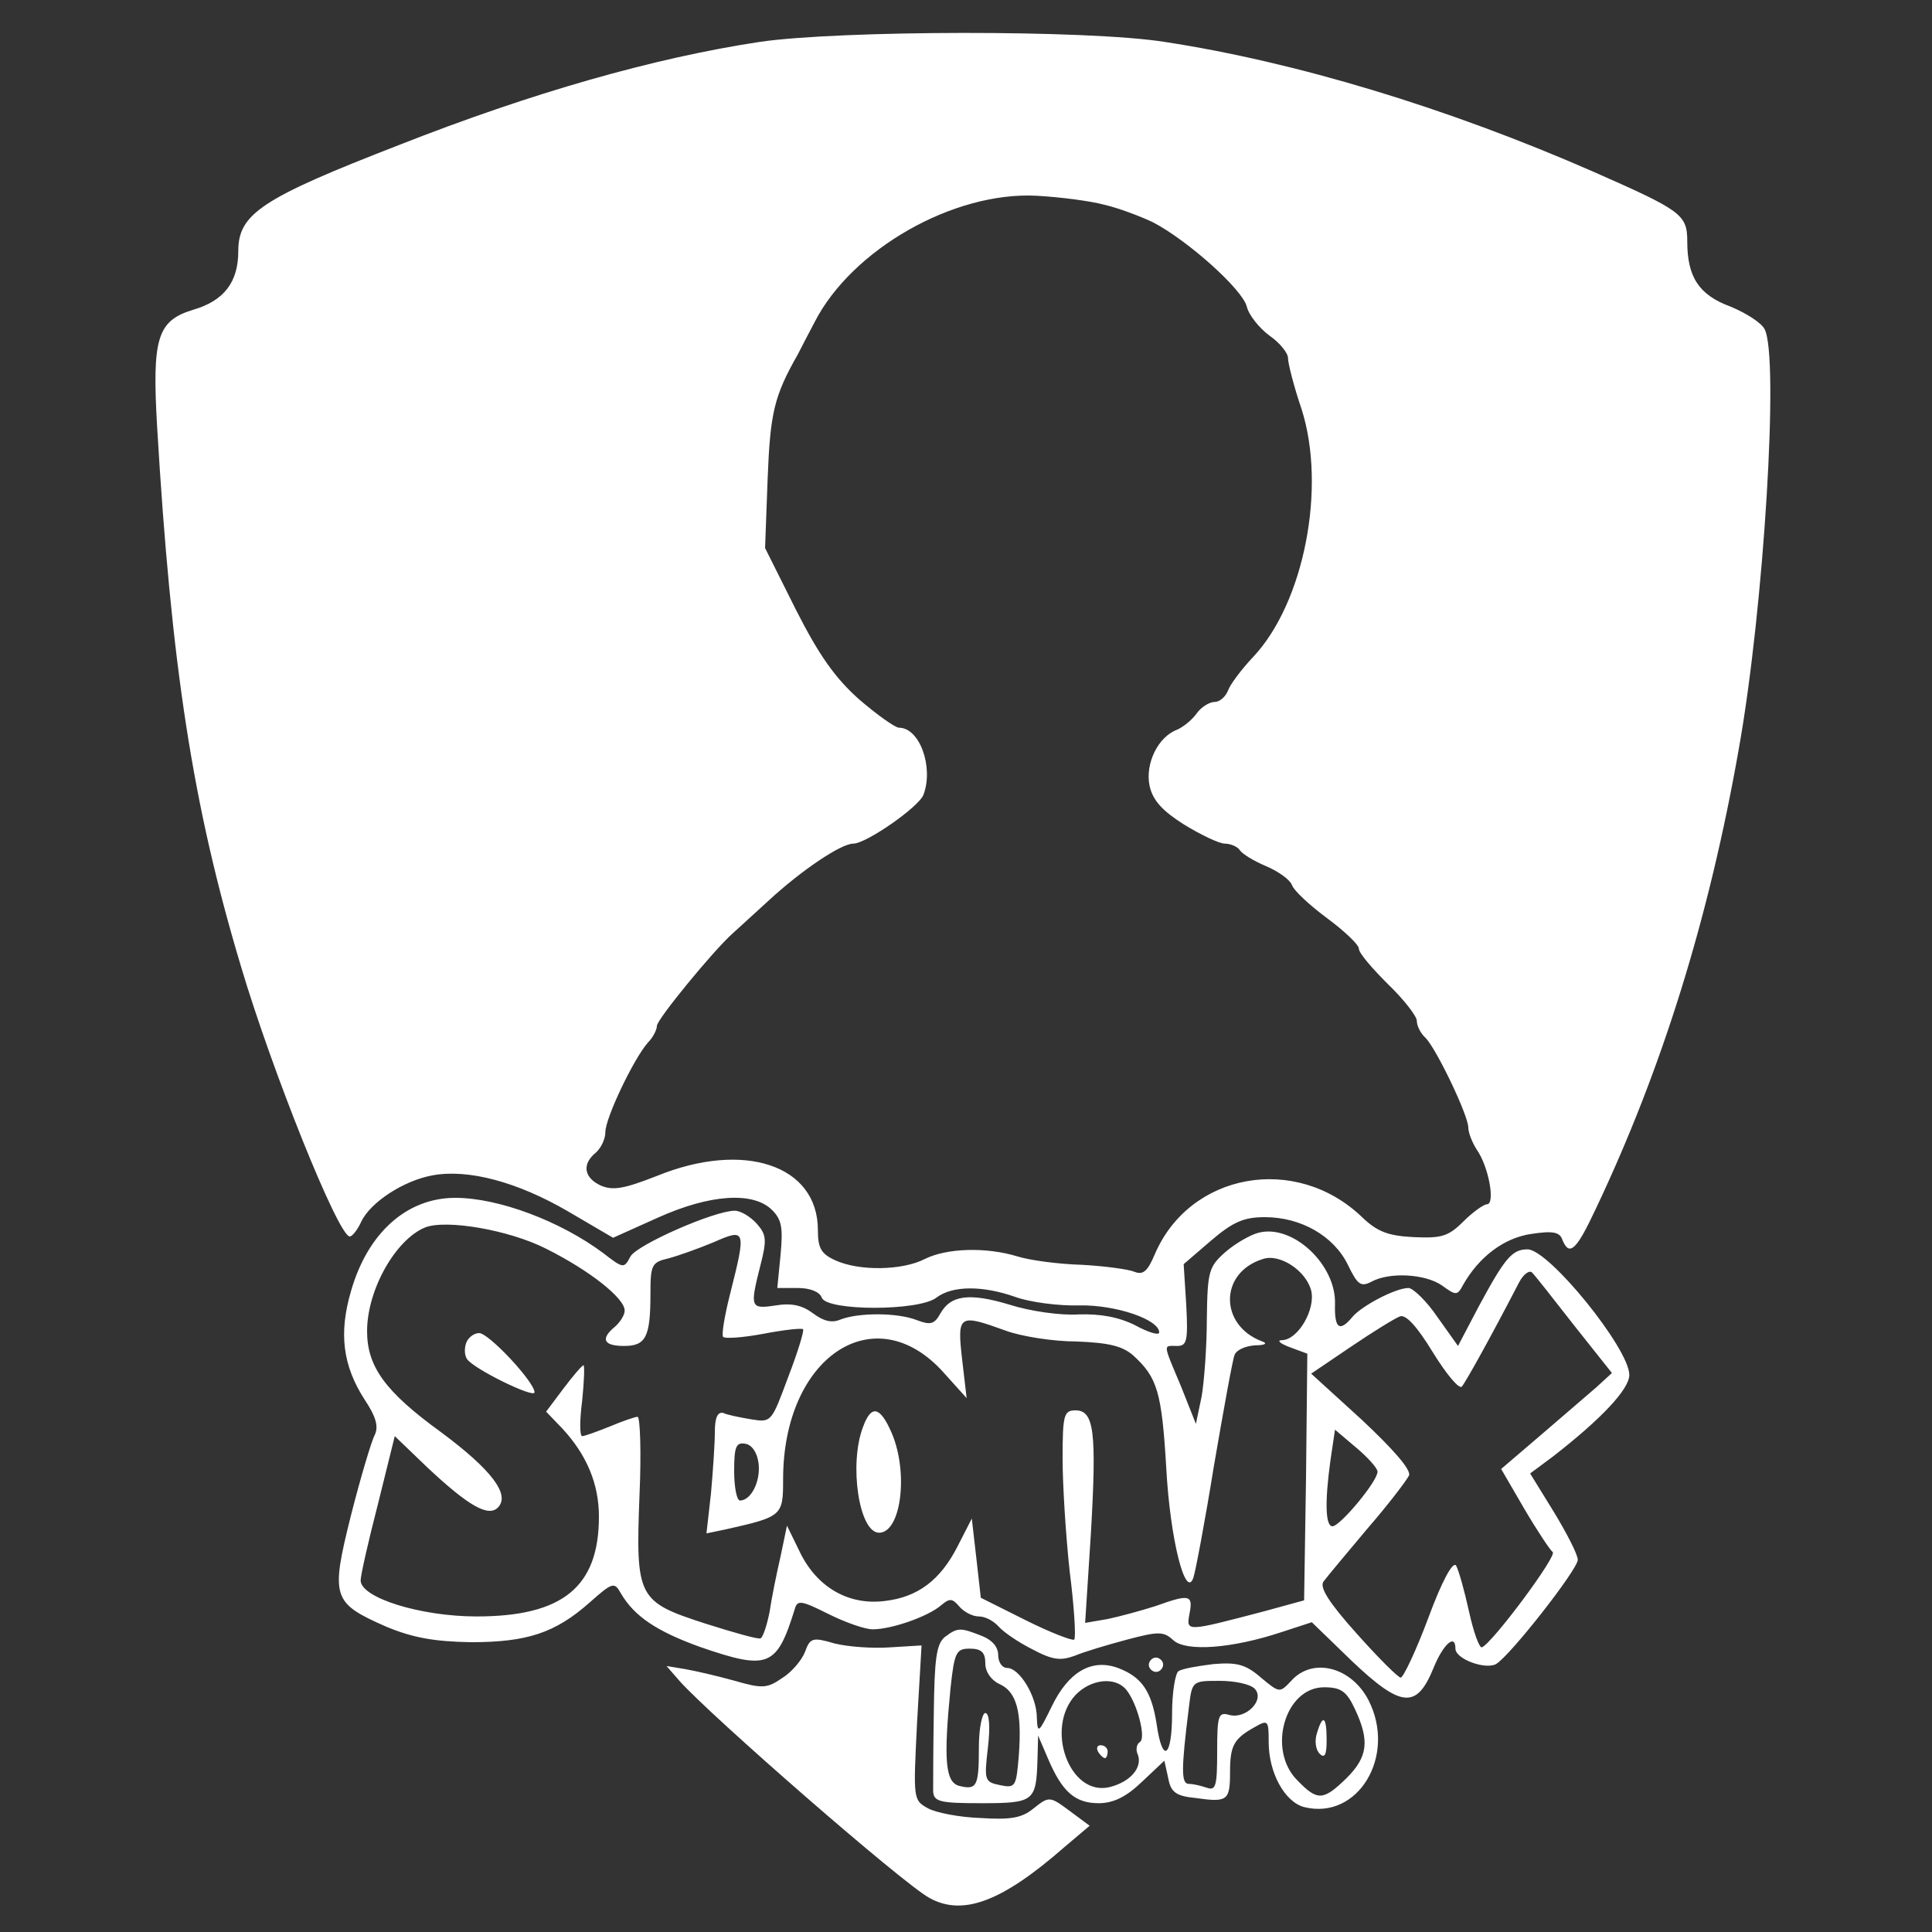 <?xml version="1.0" standalone="no"?>
<!DOCTYPE svg PUBLIC "-//W3C//DTD SVG 20010904//EN"
 "http://www.w3.org/TR/2001/REC-SVG-20010904/DTD/svg10.dtd">
<svg version="1.0" xmlns="http://www.w3.org/2000/svg"
 width="300pt" height="300pt" viewBox="0 0 300 300"
 preserveAspectRatio="xMidYMid meet">
<rect x="0" y="0" width="300" height="300" fill="#333333" stroke="none"/>
<g transform="translate(0,300) scale(0.1,-0.1)"
fill="#ffffff" stroke="none">
<path d="M1180 2935 c-165 -25 -354 -79 -560 -160 -214 -83 -250 -107 -250
-165 0 -48 -22 -77 -70 -91 -56 -17 -64 -44 -56 -182 22 -371 55 -587 130
-837 48 -162 151 -419 169 -420 4 0 12 10 18 23 14 30 66 64 111 72 55 10 131
-10 210 -56 l70 -41 69 31 c82 37 149 41 178 12 15 -15 17 -28 13 -70 l-5 -51
32 0 c19 0 34 -6 37 -15 8 -21 151 -21 178 0 25 19 72 19 123 1 22 -8 67 -14
99 -13 57 1 124 -22 124 -42 0 -5 -17 0 -37 11 -26 13 -54 18 -88 17 -27 -2
-76 5 -107 15 -63 19 -92 15 -108 -14 -9 -16 -15 -18 -36 -10 -30 12 -91 12
-119 1 -14 -6 -27 -2 -43 10 -16 12 -33 16 -57 12 -40 -6 -41 -4 -24 63 10 39
9 47 -6 64 -10 11 -25 20 -34 20 -32 0 -152 -53 -162 -71 -10 -19 -11 -19 -42
5 -67 50 -163 86 -230 86 -75 0 -136 -54 -162 -145 -19 -65 -13 -115 21 -168
18 -27 22 -42 16 -55 -5 -9 -22 -66 -37 -125 -32 -128 -29 -136 55 -173 41
-17 74 -23 131 -24 87 0 131 14 185 62 35 31 38 32 48 14 21 -36 56 -59 122
-83 107 -37 120 -32 148 58 4 15 10 14 52 -7 26 -13 57 -24 69 -24 30 0 86 20
106 37 14 12 18 11 29 -2 7 -8 20 -15 30 -15 10 0 23 -7 31 -16 7 -8 30 -24
52 -35 32 -17 44 -18 66 -10 14 6 51 17 81 25 49 13 57 13 72 -1 20 -18 91
-13 169 13 l46 15 63 -61 c76 -72 100 -74 126 -10 15 37 34 54 34 30 0 -16 46
-33 63 -24 22 13 127 147 127 162 0 8 -17 41 -37 74 l-37 60 35 26 c76 59 119
105 119 127 0 41 -125 195 -158 195 -24 0 -35 -13 -76 -89 l-32 -61 -32 45
c-17 25 -38 45 -45 45 -20 0 -73 -28 -87 -45 -20 -24 -28 -18 -27 20 2 61 -65
124 -118 111 -13 -3 -37 -17 -52 -30 -26 -23 -28 -30 -29 -103 0 -43 -4 -97
-8 -121 l-9 -43 -23 58 c-29 69 -28 63 -6 63 15 0 17 8 14 64 l-4 63 43 37
c34 29 51 36 83 36 56 0 107 -29 129 -74 15 -31 20 -35 37 -26 28 15 83 12
109 -6 22 -16 24 -16 33 1 25 44 64 73 106 79 33 5 44 3 48 -9 11 -27 22 -16
52 48 103 217 176 452 222 714 39 218 63 610 40 652 -5 10 -29 25 -53 35 -49
18 -67 46 -67 101 0 42 -9 48 -145 108 -228 100 -464 171 -667 202 -121 19
-504 18 -628 0z m535 -253 c22 -5 56 -18 75 -27 54 -28 139 -104 146 -131 3
-13 19 -33 35 -45 16 -11 29 -27 29 -35 0 -8 9 -44 21 -79 39 -122 4 -301 -75
-385 -18 -19 -36 -43 -39 -52 -4 -10 -13 -18 -21 -18 -8 0 -21 -8 -28 -18 -7
-10 -21 -21 -30 -25 -30 -11 -50 -53 -43 -87 5 -23 20 -39 53 -60 26 -16 55
-30 64 -30 9 0 20 -5 23 -10 4 -6 22 -17 41 -25 19 -8 37 -21 40 -29 3 -9 28
-32 55 -52 27 -20 49 -41 49 -47 0 -7 21 -31 45 -55 25 -24 45 -50 45 -57 0
-8 6 -20 14 -27 17 -18 66 -120 66 -139 0 -8 6 -23 13 -34 19 -27 29 -85 16
-85 -5 0 -22 -12 -37 -27 -23 -23 -34 -26 -77 -24 -39 2 -56 8 -80 31 -103 99
-268 69 -322 -58 -11 -26 -18 -32 -31 -27 -9 4 -46 9 -82 11 -36 1 -81 7 -100
13 -49 15 -110 13 -144 -4 -35 -18 -102 -19 -139 -2 -22 10 -27 19 -27 47 0
101 -115 139 -250 84 -51 -20 -68 -23 -87 -15 -26 12 -30 33 -8 51 8 7 15 21
15 32 0 22 44 114 66 139 8 8 14 20 14 26 0 10 87 116 117 143 9 8 35 32 57
52 51 47 112 88 131 88 20 0 102 57 109 76 16 43 -6 104 -38 104 -6 0 -34 20
-62 44 -37 33 -62 68 -98 139 l-48 96 4 108 c4 102 10 128 47 193 4 8 16 31
26 50 58 113 216 203 345 196 36 -2 83 -8 105 -14z m-867 -1621 c68 -34 122
-77 122 -96 0 -7 -7 -18 -15 -25 -23 -19 -18 -30 14 -30 34 0 41 14 41 81 0
45 2 49 28 55 15 4 46 15 70 25 50 22 51 20 26 -79 -9 -35 -14 -66 -11 -68 3
-3 31 -1 63 5 31 6 59 9 61 7 2 -2 -8 -35 -23 -74 -26 -70 -26 -71 -57 -66
-18 3 -38 7 -44 10 -9 2 -13 -8 -13 -30 0 -18 -3 -61 -6 -95 l-7 -62 29 6 c89
20 90 21 90 78 0 190 142 285 249 166 l36 -40 -7 60 c-8 70 -5 71 67 45 24 -9
74 -17 110 -17 51 -2 72 -7 89 -22 37 -34 44 -56 51 -175 6 -111 30 -204 42
-170 3 8 18 87 32 174 15 87 29 165 32 172 3 8 17 14 32 15 15 0 20 3 11 6
-67 25 -67 107 1 128 26 9 67 -18 75 -49 7 -29 -20 -76 -45 -77 -9 0 -4 -5 12
-11 l27 -10 -2 -191 -3 -192 -62 -17 c-122 -32 -121 -32 -116 -4 6 30 0 31
-53 12 -22 -7 -55 -16 -74 -20 l-35 -6 9 140 c9 157 5 190 -24 190 -18 0 -20
-7 -20 -75 0 -41 5 -120 11 -175 7 -55 10 -103 7 -106 -3 -2 -37 11 -75 30
l-70 35 -7 62 -7 61 -22 -43 c-27 -53 -62 -79 -113 -85 -55 -7 -104 20 -131
74 l-21 43 -10 -48 c-6 -26 -14 -65 -17 -86 -4 -20 -10 -39 -14 -41 -3 -2 -42
9 -86 23 -105 34 -108 40 -102 199 3 67 1 122 -3 122 -4 0 -24 -7 -43 -15 -20
-8 -39 -15 -43 -15 -4 0 -4 25 0 55 3 30 4 55 2 55 -2 0 -16 -16 -31 -36 l-27
-36 25 -26 c38 -41 57 -86 57 -137 0 -109 -56 -155 -190 -155 -87 0 -180 29
-180 56 0 8 12 61 27 119 l26 105 51 -49 c63 -59 94 -77 109 -62 20 20 -10 59
-88 117 -87 63 -115 102 -115 157 0 64 44 142 90 161 33 13 131 -4 188 -33z
m1597 -120 l58 -73 -24 -22 c-13 -11 -52 -45 -86 -74 l-62 -53 36 -62 c20 -34
40 -64 44 -67 8 -5 -94 -142 -110 -148 -4 -1 -13 24 -20 56 -7 32 -16 64 -20
71 -5 7 -22 -24 -43 -81 -19 -51 -39 -93 -43 -93 -4 0 -35 31 -68 68 -44 49
-58 72 -52 81 6 8 36 44 68 82 33 38 61 75 65 83 3 9 -24 40 -73 86 l-79 72
62 42 c34 23 68 44 76 47 9 3 26 -15 51 -56 21 -34 41 -58 45 -53 6 7 45 77
89 162 7 13 16 19 20 15 5 -5 34 -42 66 -83z m-306 -226 c1 -14 -58 -85 -70
-85 -11 0 -12 38 -3 103 l7 47 33 -28 c18 -15 33 -32 33 -37z m-961 12 c3 -28
-12 -57 -29 -57 -5 0 -9 21 -9 46 0 38 3 45 18 42 10 -2 18 -14 20 -31z"/>
<path d="M724 915 c-3 -8 -3 -19 1 -25 9 -15 105 -62 105 -52 0 16 -71 92 -86
92 -8 0 -17 -7 -20 -15z"/>
<path d="M1340 784 c-22 -58 -6 -164 25 -164 34 0 46 92 20 154 -18 42 -32 46
-45 10z"/>
<path d="M1467 458 c-13 -11 -16 -34 -17 -118 -1 -58 -1 -113 -1 -122 1 -16
12 -18 75 -18 82 0 85 3 87 68 l1 37 15 -35 c22 -52 42 -70 79 -70 23 0 43 10
67 33 l35 33 6 -27 c4 -22 12 -28 43 -31 49 -7 53 -4 53 40 0 42 6 52 38 70
21 12 22 11 22 -23 0 -48 25 -93 55 -101 84 -21 144 80 100 166 -27 52 -87 67
-120 30 -18 -19 -18 -19 -47 5 -24 21 -38 24 -74 21 -24 -3 -48 -7 -54 -11 -5
-3 -10 -33 -10 -66 0 -68 -15 -79 -24 -16 -8 51 -23 73 -60 87 -41 15 -77 -6
-103 -60 -20 -41 -22 -43 -23 -17 0 33 -27 77 -46 77 -8 0 -14 9 -14 20 0 13
-10 24 -26 30 -33 13 -37 13 -57 -2z m63 -41 c0 -13 9 -26 22 -32 27 -12 35
-44 30 -111 -4 -48 -5 -51 -29 -46 -24 5 -25 7 -19 58 4 34 2 54 -4 54 -5 0
-10 -24 -10 -53 0 -61 -3 -67 -31 -60 -21 6 -24 40 -13 152 6 56 9 61 30 61
18 0 24 -6 24 -23z m219 -41 c17 -21 31 -75 21 -81 -5 -3 -7 -12 -3 -20 7 -20
-12 -42 -44 -50 -62 -15 -101 91 -53 143 24 25 62 29 79 8z m199 2 c17 -17
-13 -48 -39 -41 -17 5 -19 0 -19 -57 0 -53 -2 -61 -16 -56 -9 3 -21 6 -28 6
-12 0 -12 22 0 118 5 42 5 42 48 42 23 0 47 -5 54 -12z m156 -32 c23 -49 20
-74 -13 -107 -36 -35 -45 -36 -76 -4 -48 47 -20 145 41 145 26 0 35 -6 48 -34z"/>
<path d="M1705 280 c3 -5 8 -10 11 -10 2 0 4 5 4 10 0 6 -5 10 -11 10 -5 0 -7
-4 -4 -10z"/>
<path d="M2045 309 c-4 -12 -2 -26 4 -32 8 -8 11 -2 11 21 0 37 -6 41 -15 11z"/>
<path d="M1250 435 c-5 -13 -21 -32 -36 -41 -23 -16 -31 -16 -73 -4 -25 7 -59
15 -76 18 l-30 5 20 -23 c48 -54 346 -314 388 -337 52 -29 113 -6 210 79 l39
33 -31 23 c-31 23 -32 23 -56 4 -18 -15 -36 -18 -82 -15 -32 1 -69 8 -82 15
-23 13 -23 13 -17 133 l7 120 -49 -3 c-27 -2 -66 1 -86 6 -34 10 -38 9 -46
-13z"/>
<path d="M1786 421 c-4 -5 -2 -12 3 -15 5 -4 12 -2 15 3 4 5 2 12 -3 15 -5 4
-12 2 -15 -3z"/>
</g>
</svg>
